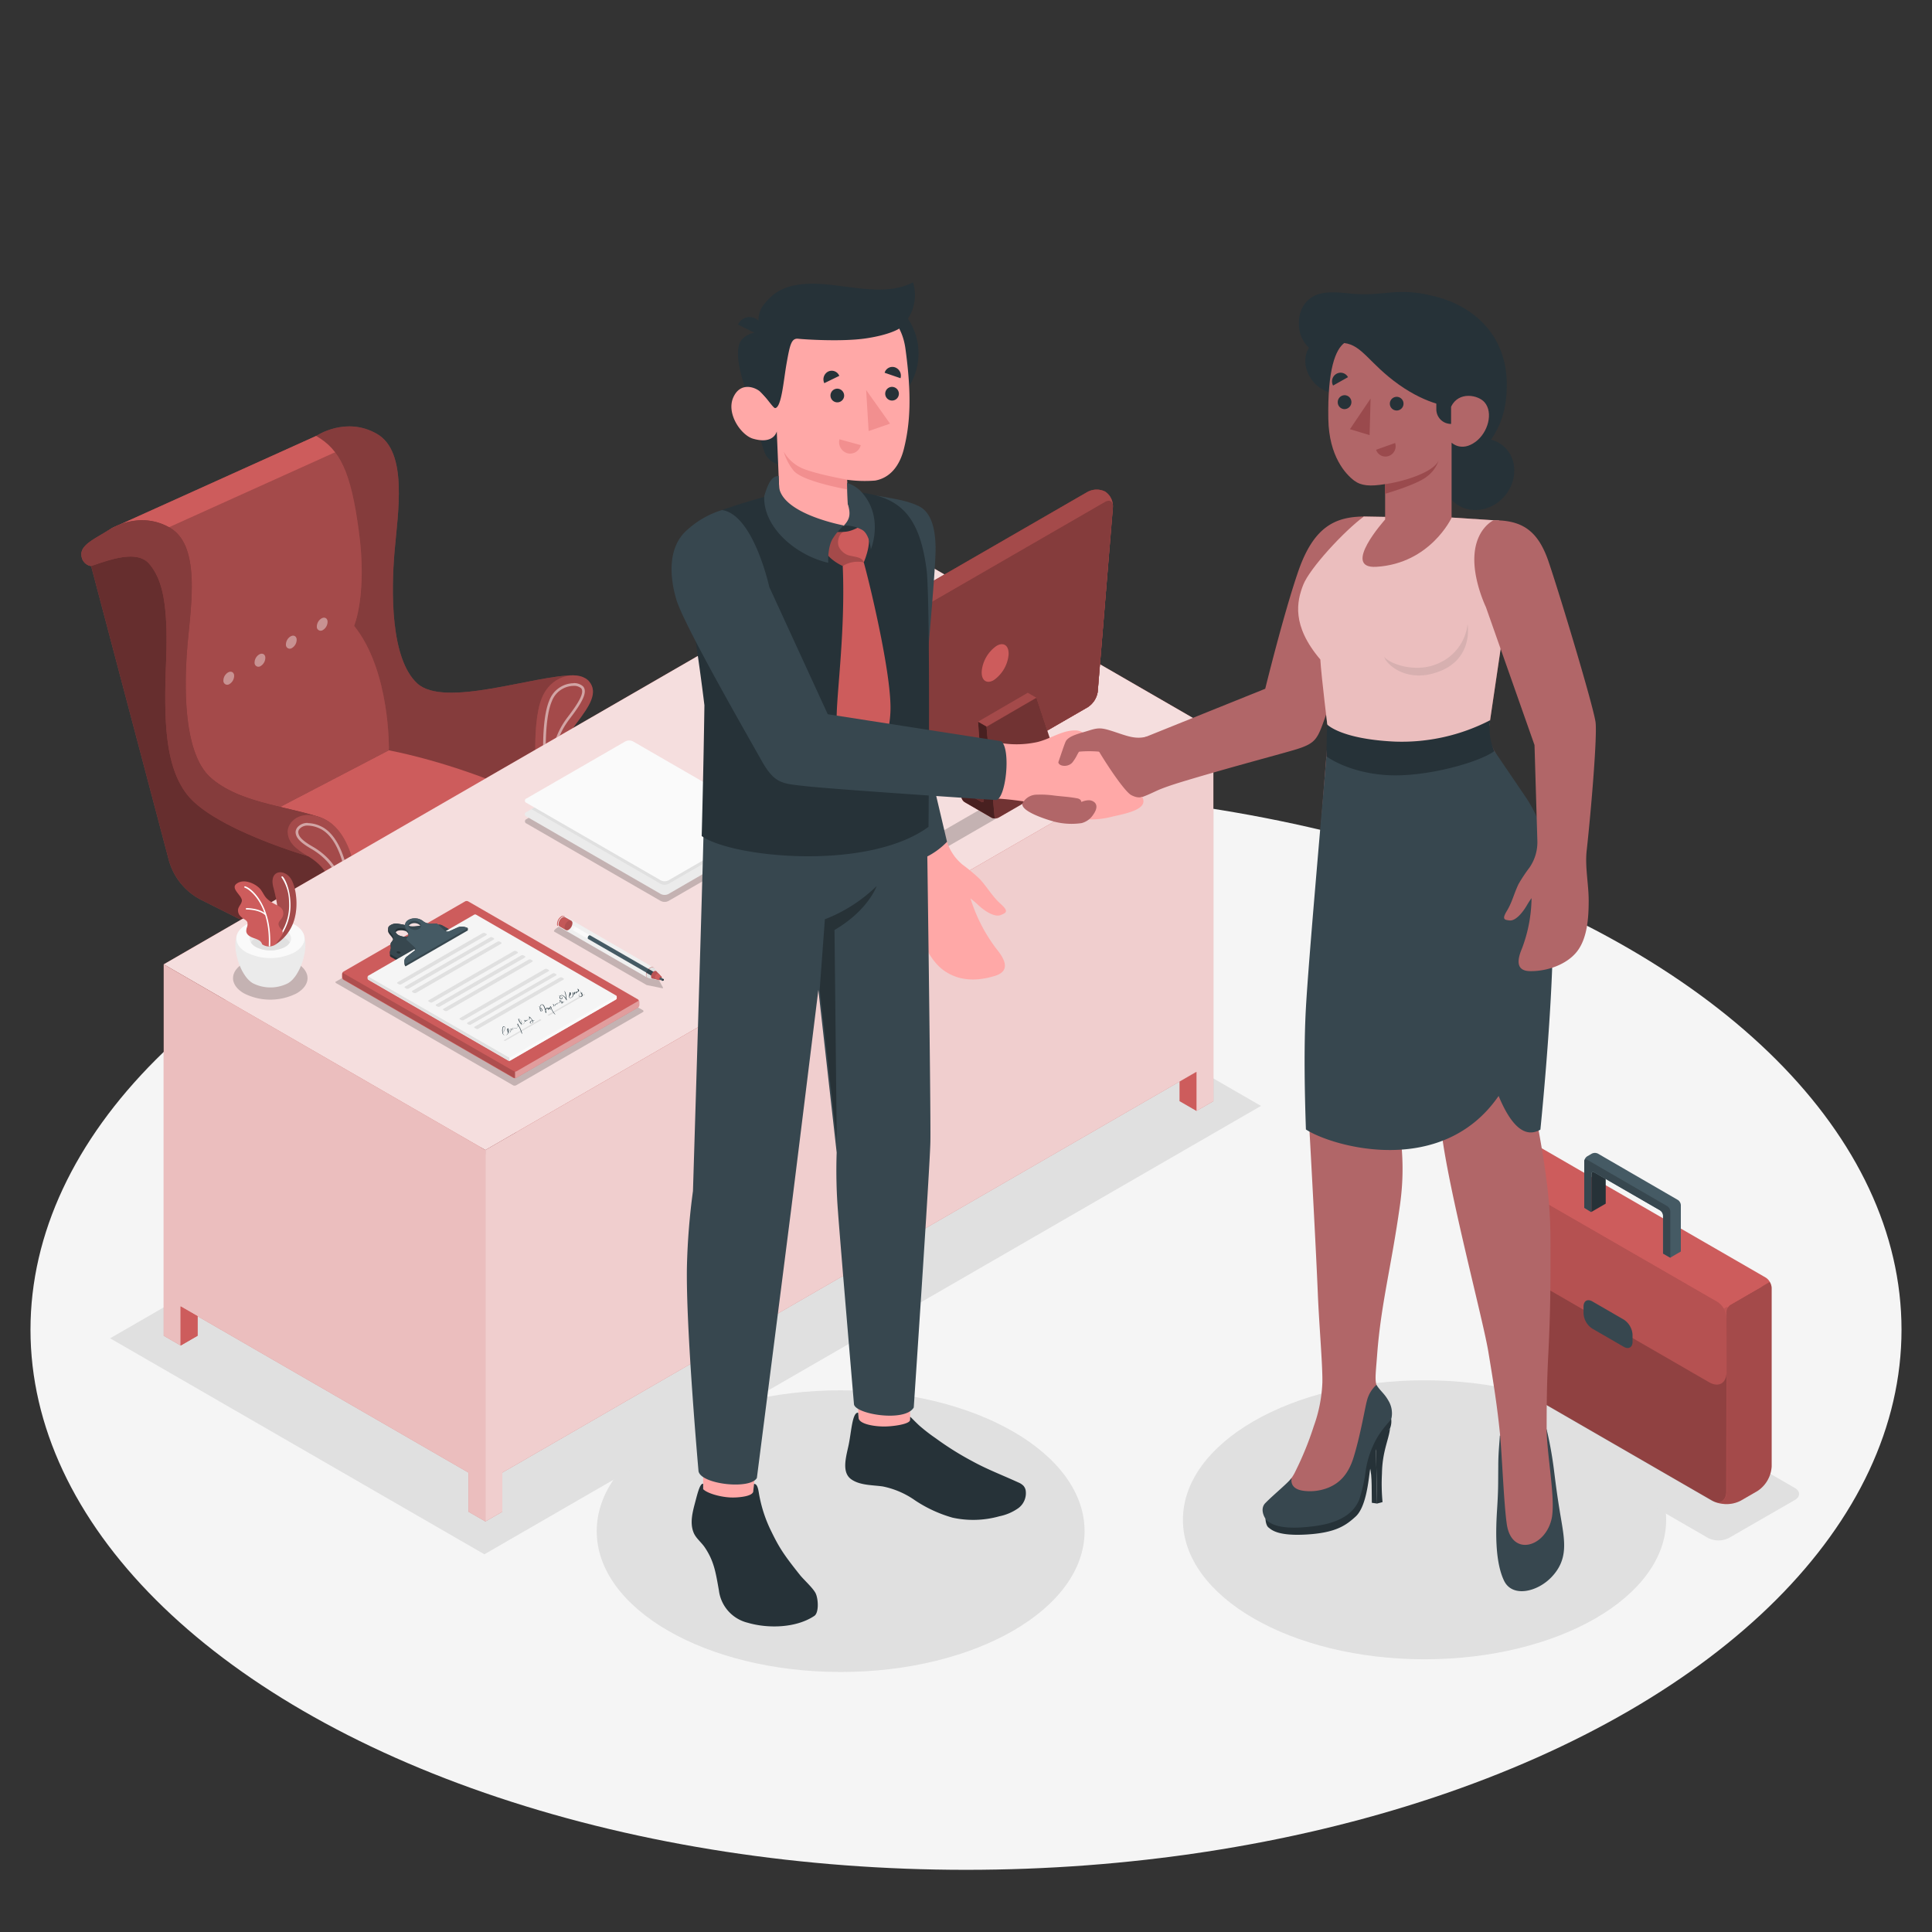 <svg xmlns="http://www.w3.org/2000/svg" xmlns:xlink="http://www.w3.org/1999/xlink" viewBox="0 0 500 500"><rect x="0" y="0" width="500" height="500" fill="#333333" stroke="none"/><defs><path id="a" fill="#cd5c5c" d="m97.46 238.56 52-27.27c2.5-1.31 2.48-3.4 0-4.67l-32.45-16.24a11.27 11.27 0 0 0-9.12.08l-49.26 25.69c-2.51 1.31-2.56 3.52-.11 4.93l30 17.3a10.3 10.3 0 0 0 8.94.18Z"/></defs><ellipse cx="250" cy="344.13" fill="#f5f5f5" rx="242.11" ry="139.78"/><g fill="#e0e0e0"><ellipse cx="368.67" cy="393.32" rx="62.53" ry="36.1"/><ellipse cx="217.56" cy="396.26" rx="63.13" ry="36.45"/><path d="m447.48 398 17-9.79c1.5-.87 1.5-2.27 0-3.14l-55.86-32.25a6 6 0 0 0-5.45 0l-16.95 9.79c-1.51.87-1.51 2.27 0 3.14L442 398a6 6 0 0 0 5.48 0Zm-322.12 4.25-96.86-55.9 200.98-116.04 96.86 55.9-200.98 116.04z"/></g><path fill="#cd5c5c" d="M458.5 333.31v46.21a8.17 8.17 0 0 1-3.64 6.33l-4.36 2.52a8 8 0 0 1-5.14.75 6.53 6.53 0 0 1-2.12-.69.33.33 0 0 1-.1-.06l-.27-.15-51.29-29.62a12.1 12.1 0 0 1-6.06-10.49v-43.44a3.46 3.46 0 0 1 1.56-2.7l8.57-4.94a3.39 3.39 0 0 1 3.1 0l58.19 33.59a3.16 3.16 0 0 1 1.1 1.16 3.22 3.22 0 0 1 .46 1.53Z"/><path d="M458.5 333.31v46.21a8.17 8.17 0 0 1-3.64 6.33l-4.36 2.52a8 8 0 0 1-5.14.75 6.53 6.53 0 0 1-2.12-.69c2 .93 3.58-.11 3.58-2.47V341a4.81 4.81 0 0 0-.69-2.33l11.87-6.89a3.22 3.22 0 0 1 .5 1.53Z" opacity=".2"/><path d="M446.82 341a5.23 5.23 0 0 0-2.35-4.08l-55-31.75c-2.18-1.26-4-.23-4 2.28v40.68a12.1 12.1 0 0 0 6.06 10.49l51.29 29.62c2.17 1.25 3.95.23 3.95-2.28Z" opacity=".3"/><path fill="#cd5c5c" d="M385.52 319.73a10 10 0 0 0 4.51 7.81l52.28 30.18c2.48 1.44 4.51.26 4.51-2.6v-15.45a2.47 2.47 0 0 1 1.24-2.15l8-4.61L395.65 297l-8.89 5.1a2.49 2.49 0 0 0-1.24 2.15Z" opacity=".6"/><path fill="#cd5c5c" d="m395.65 297-8.89 5.1a2.6 2.6 0 0 0-.94 1l61.35 35.29a2.42 2.42 0 0 1 .89-.88l8-4.61Z"/><path fill="#37474f" d="m412.09 336.8 8.13 4.7a5 5 0 0 1 2.28 3.91v1.85c0 1.44-1 2-2.24 1.31l-8.18-4.73a5 5 0 0 1-2.26-3.91v-1.82c.01-1.44 1.02-2.03 2.27-1.31Z"/><path fill="#263238" d="M415.56 305.07v6.43l-3.72 2.15v-9.81c0-.51.36-.71.79-.46Z"/><path fill="#455a64" d="M435 311.89v12l-2.76 1.6-1.86-1.07v-9.82a1.74 1.74 0 0 0-.79-1.37l-14.07-8.12-2.93-1.69c-.43-.25-.79-.05-.79.46v9.81l-1.8-1.12v-12.11a1.77 1.77 0 0 1 .79-1.22l1.17-.68a1.78 1.78 0 0 1 1.59 0l20.71 12a1.76 1.76 0 0 1 .74 1.33Z"/><path fill="#37474f" d="M432.28 313.49v12l-1.86-1.07v-9.82a1.74 1.74 0 0 0-.79-1.37l-14.07-8.12-2.93-1.69c-.43-.25-.79-.05-.79.46v9.81l-1.84-1.12v-12.11c.07-.39.4-.53.79-.3l20.71 12a1.77 1.77 0 0 1 .78 1.33Z"/><path fill="#455a64" d="M66.59 302.66a5 5 0 0 0 .12 1.07 2.43 2.43 0 0 0 1 1.49 2.79 2.79 0 0 0 3-.23 9 9 0 0 0 4.04-6.99 2.9 2.9 0 0 0-1.15-2.59l-.2-.11a2.5 2.5 0 0 0-1.74-.07 4.94 4.94 0 0 0-1 .43 9 9 0 0 0-4.07 7Z"/><path fill="#263238" d="M67.71 293.89a3.68 3.68 0 0 1 1.81-.55 2.11 2.11 0 0 1 1.15.32l.11.06 2.63 1.52a2.5 2.5 0 0 0-1.74-.07 4.94 4.94 0 0 0-1 .43 9 9 0 0 0-4.08 7.06 5 5 0 0 0 .12 1.07 2.43 2.43 0 0 0 1 1.49L65 303.66l-.23-.14a.15.15 0 0 1-.07-.05 3 3 0 0 1-1-2.5 9 9 0 0 1 4.01-7.08Z"/><path fill="#455a64" d="M110.73 278.93a5 5 0 0 0 .11 1.07 2.44 2.44 0 0 0 1 1.49 2.79 2.79 0 0 0 3-.23 9 9 0 0 0 4.08-7.06 2.89 2.89 0 0 0-1.14-2.59l-.2-.12a2.56 2.56 0 0 0-1.74-.06 4.94 4.94 0 0 0-1 .43 9 9 0 0 0-4.11 7.07Z"/><path fill="#263238" d="M111.84 270.16a3.68 3.68 0 0 1 1.82-.55 2.1 2.1 0 0 1 1.14.32l.11.06 2.63 1.51a2.56 2.56 0 0 0-1.74-.06 4.94 4.94 0 0 0-1 .43 9 9 0 0 0-4.07 7.06 5 5 0 0 0 .11 1.07 2.44 2.44 0 0 0 1 1.49l-2.71-1.56-.23-.14h-.07a3 3 0 0 1-1-2.5 9 9 0 0 1 4.01-7.13Z"/><path fill="#455a64" d="M102.85 311.93a4.93 4.93 0 0 1-.11 1.06 2.47 2.47 0 0 1-1 1.5 2.83 2.83 0 0 1-3-.23 9 9 0 0 1-4.08-7.07 2.89 2.89 0 0 1 1.15-2.58l.2-.12a2.53 2.53 0 0 1 1.73-.07 4.13 4.13 0 0 1 1 .44 9 9 0 0 1 4.11 7.07Z"/><path fill="#263238" d="M101.74 303.16a3.71 3.71 0 0 0-1.82-.55 2.16 2.16 0 0 0-1.15.32l-.1.05L96 304.5a2.53 2.53 0 0 1 1.73-.07 4.13 4.13 0 0 1 1 .44 9 9 0 0 1 4.08 7.06 4.93 4.93 0 0 1-.11 1.06 2.47 2.47 0 0 1-1 1.5l2.7-1.57.23-.14h.07a3 3 0 0 0 1-2.51 9 9 0 0 0-3.96-7.11Z"/><path fill="#455a64" d="M131.5 297.89a5.77 5.77 0 0 1-.11 1.07 2.51 2.51 0 0 1-1 1.5 2.85 2.85 0 0 1-3-.23 9 9 0 0 1-4.08-7.07 2.88 2.88 0 0 1 1.15-2.58l.19-.11a2.53 2.53 0 0 1 1.73-.07 4.3 4.3 0 0 1 1 .44 9 9 0 0 1 4.12 7.05Z"/><path fill="#263238" d="M130.39 289.12a3.85 3.85 0 0 0-1.82-.55 2.2 2.2 0 0 0-1.15.32l-.1.06-2.63 1.52a2.53 2.53 0 0 1 1.73-.07 4.3 4.3 0 0 1 1 .44 9 9 0 0 1 4.08 7.05 5.77 5.77 0 0 1-.11 1.07 2.51 2.51 0 0 1-1 1.5l2.7-1.57.23-.14h.07a3 3 0 0 0 1-2.51 9 9 0 0 0-4-7.12Z"/><path fill="#455a64" d="M76.13 280.68a5 5 0 0 1-.12 1.07 2.49 2.49 0 0 1-1 1.5 2.83 2.83 0 0 1-3-.23A9 9 0 0 1 68 276a2.88 2.88 0 0 1 1.15-2.58l.2-.11a2.56 2.56 0 0 1 1.74-.07 4.5 4.5 0 0 1 1 .44 9 9 0 0 1 4.04 7Z"/><path fill="#263238" d="M75 271.91a3.79 3.79 0 0 0-1.81-.55 2.2 2.2 0 0 0-1.15.32l-.11.06-2.63 1.52a2.56 2.56 0 0 1 1.74-.07 4.5 4.5 0 0 1 1 .44 9 9 0 0 1 4.08 7.05 5 5 0 0 1-.12 1.07 2.49 2.49 0 0 1-1 1.5l2.7-1.57.23-.14H78a3 3 0 0 0 1-2.51 9 9 0 0 0-4-7.12Z"/><path fill="#ebebeb" d="m100.48 272.06 14.56-4.18v3.11l-14.56 8.41v-7.34z"/><path fill="#f5f5f5" d="m100.48 272.06-1.44-.88 14.61-3.99 1.39.69-14.56 4.18z"/><path fill="#ebebeb" d="m94.18 281.34-20.65-7.73v-3.15l20.65 1.84v9.04z"/><path fill="#f5f5f5" d="m73.53 270.46 1.52-.4 20.36 1.31-1.23.93-20.65-1.84z"/><path fill="#fafafa" d="M93.62 280.35c0 2.34 7.19 2.34 7.19 0v-20.42h-7.19Z"/><path fill="#f5f5f5" d="m99 275 4 25.68h-2.7L96.56 275a4.33 4.33 0 0 0 2.44 0Z"/><path fill="#ebebeb" d="M96.56 275.04v7.04l3.7 22.94v-4.34l-3.7-25.64z"/><path fill="#e0e0e0" d="M100.26 300.68h2.7v4.34h-2.7z"/><path fill="#ebebeb" d="m95.33 281.87-26.62 13.96v-4.3l26.62-16.47v6.81z"/><path fill="#f5f5f5" d="M95.33 275.06a3.06 3.06 0 0 1-1.71-.78L67 290.4l1.67 1.13Z"/><path fill="#e0e0e0" d="M68.71 295.83v-4.3l-1.67-1.13v4.17l1.67 1.26z"/><path fill="#ebebeb" d="m128.9 290.89-28.44-9.73v-6.39l28.44 11.83v4.29z"/><path fill="#f5f5f5" d="M100.46 274.77c.23-.07.33-.48.35-1.11l28.93 12.59-.84.35Z"/><path fill="#e0e0e0" d="M129.74 286.25v4.16l-.84.48v-4.29l.84-.35z"/><path d="M100.26 300.68h2.7v4.34h-2.7zm-31.55-4.85v-4.3l-1.67-1.13v4.17l1.67 1.26zm61.03-9.58v4.16l-.84.48v-4.29l.84-.35z" opacity=".1"/><path fill="#f0f0f0" d="M103.3 224.35H91.13v42.12c0 3.49 12.17 3.49 12.17 0Z"/><path fill="#cd5c5c" d="m54.09 218.52 46.6-24.34s3.27-15.94-7.77-33.32c0 0 3.29-31-2.23-41.26-4-7.86-8.86-6.78-8.86-6.78L28.9 136.71Z"/><path d="m54.09 218.52 46.6-24.34s3.27-15.94-7.77-33.32c0 0 3.29-31-2.23-41.26-4-7.86-8.86-6.78-8.86-6.78L28.9 136.71Z" opacity=".2"/><path fill="#cd5c5c" d="M81.83 112.82 28.9 136.71l1.74 5.65 57.88-26.13c-3.41-4.14-6.69-3.41-6.69-3.41Z"/><path fill="#fff" d="M82 162.35a1 1 0 0 0 1.58.69 2.51 2.51 0 0 0 1.19-2.29c-.11-.82-.82-1.13-1.59-.69a2.52 2.52 0 0 0-1.18 2.29ZM74 167a1 1 0 0 0 1.58.69 2.51 2.51 0 0 0 1.19-2.29c-.11-.82-.82-1.13-1.59-.69A2.52 2.52 0 0 0 74 167Zm-8.11 4.67a1 1 0 0 0 1.58.69 2.51 2.51 0 0 0 1.19-2.29c-.11-.82-.82-1.13-1.59-.69a2.5 2.5 0 0 0-1.18 2.29Zm-8.07 4.66a1 1 0 0 0 1.58.69 2.51 2.51 0 0 0 1.19-2.29c-.11-.82-.82-1.13-1.59-.69a2.5 2.5 0 0 0-1.18 2.29Z" opacity=".4"/><path fill="#cd5c5c" d="M154 214v2.57a9.33 9.33 0 0 1-4.53 7.51l-52 27.27a10.37 10.37 0 0 1-9-.18l-30-17.3a9.82 9.82 0 0 1-4.43-7.69v-2.57a9.28 9.28 0 0 1 4.54-7.49l49.17-25.69a11.27 11.27 0 0 1 9.12-.08l32.45 16.24A9.08 9.08 0 0 1 154 214Z"/><path d="M154 214v2.57a9.33 9.33 0 0 1-4.53 7.51l-52 27.27a10.37 10.37 0 0 1-9-.18l-30-17.3a9.82 9.82 0 0 1-4.43-7.69v-2.57a9.28 9.28 0 0 1 4.54-7.49l49.17-25.69a11.27 11.27 0 0 1 9.12-.08l32.45 16.24A9.08 9.08 0 0 1 154 214Z" opacity=".2"/><path d="M94.12 252.27a10.15 10.15 0 0 1-5.63-1.07l-30-17.3a9.81 9.81 0 0 1-4.43-7.68v-2.58a9.33 9.33 0 0 1 3.94-7.09c-1.85 1.32-1.67 3.25.54 4.53l30 17.31a9.54 9.54 0 0 0 4.58 1.1Z" opacity=".2"/><use xlink:href="#a"/><use xlink:href="#a"/><path fill="#cd5c5c" d="M81.83 112.82s7.66-5.19 15.73-.53 5.41 20.35 4.55 30.46-1.11 27.72 5.89 34.13 30.25-2.11 40.36-2.11l-8.91 32.88c-9.84-5.35-25.57-10.85-38.8-13.47 0 0 .43-20.5-9-32.21 0 0 3.47-8.2 1.2-24.63-2.03-15.21-4.85-20.97-11.02-24.52Z"/><path d="M81.83 112.82s7.66-5.19 15.73-.53 5.41 20.35 4.55 30.46-1.11 27.72 5.89 34.13 30.25-2.11 40.36-2.11l-8.91 32.88c-9.84-5.35-25.57-10.85-38.8-13.47 0 0 .43-20.5-9-32.21 0 0 3.47-8.2 1.2-24.63-2.03-15.21-4.85-20.97-11.02-24.52Z" opacity=".35"/><path fill="#cd5c5c" d="M139.49 207.65c-.46-2.93-2.33-19.86.83-27.22 2.75-6.41 10-6.79 12.21-4s.25 6.07-3.36 10.77c-3 4-4.13 7.68-4.13 17.29Z"/><path d="M139.49 207.65c-.46-2.93-2.33-19.86.83-27.22 2.75-6.41 10-6.79 12.21-4s.25 6.07-3.36 10.77c-3 4-4.13 7.68-4.13 17.29Z" opacity=".2"/><path fill="#fff" d="M148.41 177.5a2.83 2.83 0 0 1 2 .63c.8 1-.26 3.24-3.43 7.37-3.35 4.38-4.53 8.65-4.68 16.94a.7.7 0 0 1-.37.63l-.24.12c-.7-7.58-.77-17.26 1.12-21.69a6.14 6.14 0 0 1 5.58-4m0-.68a6.82 6.82 0 0 0-6.21 4.41c-2.11 4.94-1.77 15.49-1.17 22a.69.69 0 0 0 1.05.54l.22-.12a1.44 1.44 0 0 0 .7-1.21c.15-8.28 1.3-12.31 4.55-16.54 3.53-4.61 4.48-6.92 3.4-8.23a3.41 3.41 0 0 0-2.54-.87Z" opacity=".5"/><path fill="#cd5c5c" d="m52.16 232.93 36 18.07-.77-13.26 5.55-3.2c-.4-10.28-3.21-20.82-10.49-23.16-9.09-2.88-20.9-3.81-28-10.21s-6.79-24-5.93-34.14 3.53-25.79-4.54-30.45-15.74.52-15.74.52c-3.45 2.24-7.47 3.86-7.13 6.58a2.93 2.93 0 0 0 2.46 2.77l20.08 76a16.43 16.43 0 0 0 8.51 10.48Z"/><path d="m52.16 232.93 36 18.07-.77-13.26 5.55-3.2c-.4-10.28-3.21-20.82-10.49-23.16-9.09-2.88-20.9-3.81-28-10.21s-6.79-24-5.93-34.14 3.53-25.79-4.54-30.45-15.74.52-15.74.52c-3.45 2.24-7.47 3.86-7.13 6.58a2.93 2.93 0 0 0 2.46 2.77l20.08 76a16.43 16.43 0 0 0 8.51 10.48Z" opacity=".5"/><path fill="#cd5c5c" d="M38.69 146c3.23 3.87 4.89 10 4.3 25.1s-.36 27.26 5.55 34.66c7 8.77 31 15.76 31 15.76l9.38-4.29a11.74 11.74 0 0 0-6.5-5.8c-9.09-2.88-20.9-3.81-28-10.21s-6.79-24-5.93-34.14 3.53-25.79-4.54-30.45-15.74.52-15.74.52c-3.45 2.24-7.47 3.86-7.13 6.58a2.93 2.93 0 0 0 2.46 2.77c4.53-1.5 11.92-4.41 15.15-.5Z"/><path d="M38.69 146c3.23 3.87 4.89 10 4.3 25.1s-.36 27.26 5.55 34.66c7 8.77 31 15.76 31 15.76l9.38-4.29a11.74 11.74 0 0 0-6.5-5.8c-9.09-2.88-20.9-3.81-28-10.21s-6.79-24-5.93-34.14 3.53-25.79-4.54-30.45-15.74.52-15.74.52c-3.45 2.24-7.47 3.86-7.13 6.58a2.93 2.93 0 0 0 2.46 2.77c4.53-1.5 11.92-4.41 15.15-.5Z" opacity=".35"/><path fill="#cd5c5c" d="m87.37 237.74 5.55-3.2c0-6.15-1.58-19.52-9.37-22.75-6.18-2.57-9.16 1.2-9.09 3.53.07 2.62 2 4.34 5.09 6.15 4.14 2.38 7.82 6.66 7.82 16.27Z"/><path d="m87.37 237.74 5.55-3.2c0-6.15-1.58-19.52-9.37-22.75-6.18-2.57-9.16 1.2-9.09 3.53.07 2.62 2 4.34 5.09 6.15 4.14 2.38 7.82 6.66 7.82 16.27Z" opacity=".2"/><path fill="#fff" d="M79.7 213.66a7.57 7.57 0 0 1 2.81.65c5.14 2.14 7.32 11 7.64 18.54a.2.2 0 0 1-.09.19l-.25.14c-.9-6.54-3.81-11.15-8.9-14.08-3.39-1.95-3.7-3-3.72-3.86a1.43 1.43 0 0 1 .45-.84 2.73 2.73 0 0 1 2.06-.74m0-.68a3.41 3.41 0 0 0-2.55.94 2.19 2.19 0 0 0-.65 1.34c0 1.27.75 2.52 4.07 4.43 5 2.9 7.86 7.53 8.64 14.14a.31.31 0 0 0 .3.27.28.28 0 0 0 .15 0l.74-.43a.89.89 0 0 0 .44-.81c-.33-7.77-2.63-16.88-8.07-19.14a8.11 8.11 0 0 0-3.07-.7Z" opacity=".5"/><path fill="#cd5c5c" d="m125.62 297.63-83.25-48.06 188.4-108.78 83.25 48.07-188.4 108.77z"/><path fill="#fff" d="m125.62 297.63-83.25-48.06 188.4-108.78 83.25 48.07-188.4 108.77z" opacity=".8"/><path fill="#cd5c5c" d="M42.37 249.57v96.12l4.38 2.53v-10.11l74.49 43v10.12l4.38 2.53v-96.13l-83.25-48.06z"/><path fill="#fff" d="M42.37 249.57v96.12l4.38 2.53v-10.11l74.49 43v10.12l4.38 2.53v-96.13l-83.25-48.06z" opacity=".6"/><path fill="#cd5c5c" d="m46.75 348.22 4.38-2.53v-5.06l-4.38-2.52v10.11z"/><path fill="#cd5c5c" d="m46.75 348.22 4.38-2.53v-5.06l-4.38-2.52v10.11zm78.87 45.54 4.38-2.53v-10.12l179.64-103.72v10.12l4.38-2.53v-96.12l-188.4 108.77v96.13z"/><path fill="#fff" d="m125.62 393.76 4.38-2.53v-10.12l179.64-103.72v10.12l4.38-2.53v-96.12l-188.4 108.77v96.13z" opacity=".7"/><path fill="#cd5c5c" d="m309.64 287.51-4.38-2.53v-5.06l4.38-2.53v10.12z"/><path d="m190.29 195.87 13.91 8a2.06 2.06 0 0 0 1.87 0l55.09-31.81c.52-.29.52-.78 0-1.08l-13.91-8a2.06 2.06 0 0 0-1.87 0l-55.09 31.8c-.52.31-.52.8 0 1.09Zm-54.06 17.24L171 233.17a2.18 2.18 0 0 0 2 0l25.57-14.76a.6.6 0 0 0 0-1.13l-34.74-20.06a2.18 2.18 0 0 0-2 0L136.23 212a.6.6 0 0 0 0 1.11Z" opacity=".2"/><path fill="#ebebeb" d="M136.23 211.3 171 231.36a2.18 2.18 0 0 0 2 0l25.5-14.76a.6.6 0 0 0 0-1.13l-34.74-20.06a2.18 2.18 0 0 0-2 0l-25.57 14.76a.6.6 0 0 0 .04 1.13Z"/><path fill="#e0e0e0" d="m161.8 195.41-24.28 14L171 228.74a2.12 2.12 0 0 0 2 0l24.28-14-33.45-19.32a2.18 2.18 0 0 0-2.03-.01Z"/><path fill="#fafafa" d="M136.23 207.77 171 227.83a2.18 2.18 0 0 0 2 0l25.57-14.76a.6.6 0 0 0 0-1.13l-34.74-20.06a2.18 2.18 0 0 0-2 0l-25.57 14.76a.6.6 0 0 0-.03 1.13Z"/><path d="M76.76 249.21c3.77 2.17 3.77 5.7 0 7.87a15.06 15.06 0 0 1-13.62 0c-3.77-2.17-3.77-5.7 0-7.87a15.06 15.06 0 0 1 13.62 0Z" opacity=".2"/><path fill="#ebebeb" d="M75.67 253.56c3-3.1 4.82-10.84 1.86-13.3H62.45c-3 2.46-1.18 10.2 1.85 13.3l.09.09.1.1.28.24.07.06.23.17a2.84 2.84 0 0 0 .39.25 10 10 0 0 0 9.05 0 4.25 4.25 0 0 0 .39-.25c.08-.05.14-.11.21-.16l.09-.07.27-.24.12-.11Z"/><path fill="#fafafa" d="M63.76 239.27c-3.44 2-3.44 5.21 0 7.2a13.81 13.81 0 0 0 12.46 0c3.44-2 3.44-5.21 0-7.2a13.75 13.75 0 0 0-12.46 0Z"/><path fill="#ebebeb" d="M66.2 240.68c-2.1 1.21-2.1 3.17 0 4.38a8.37 8.37 0 0 0 7.58 0c2.09-1.21 2.09-3.17 0-4.38a8.37 8.37 0 0 0-7.58 0Z"/><path fill="#e0e0e0" d="M73.78 242.76a8.37 8.37 0 0 0-7.58 0 3.47 3.47 0 0 0-1.26 1.15 3.56 3.56 0 0 0 1.26 1.15 8.37 8.37 0 0 0 7.58 0 3.52 3.52 0 0 0 1.22-1.15 3.43 3.43 0 0 0-1.22-1.15Z"/><path fill="#cd5c5c" d="M71.36 244.38a11.17 11.17 0 0 0 4.64-5.87c1.39-4.07.57-9-.67-11-1.69-2.75-5.79-2.44-4.57 2.15s2 9.59 0 12.92Z"/><path d="M71.36 244.38a11.17 11.17 0 0 0 4.64-5.87c1.39-4.07.57-9-.67-11-1.69-2.75-5.79-2.44-4.57 2.15s2 9.59 0 12.92Z" opacity=".2"/><path fill="#fff" d="M71.5 243.55a.21.21 0 0 1-.13-.05.19.19 0 0 1 0-.26 13.39 13.39 0 0 0 3.43-10 11.38 11.38 0 0 0-1.91-6.13.19.19 0 0 1 0-.26.18.18 0 0 1 .26 0c.62.53 1.83 3.13 2 6.39a13.79 13.79 0 0 1-3.52 10.27.2.2 0 0 1-.13.04Z"/><path fill="#cd5c5c" d="M67.84 244.38a1.78 1.78 0 0 0-.75-1 6.7 6.7 0 0 0-1.35-.58c-.81-.3-1.85-.73-2-1.71a2.81 2.81 0 0 1 .13-1 2.27 2.27 0 0 0 .14-1.42c-.18-.44-.64-.67-1-.93a3.47 3.47 0 0 1-1.09-1 2.18 2.18 0 0 1-.32-1.26c.08-.91.95-1.51 1-2.42 0-1.31-3-3.1-1.4-4.34 2.1-1.59 5.39.25 6.34 1.6s.94 2 2.66 3.11c1.43 1 3.12 1.15 3.12 3s-2.41 2-.52 4.08c1.14 1.28-.74 2.38-1.42 3.89a3.11 3.11 0 0 1-3.54-.02Z"/><path fill="#fff" d="M69.74 244.93a.18.18 0 0 1-.18-.2c.41-10.88-5.13-14.71-6.24-15a.19.19 0 0 1 .1-.36c1.87.51 6.9 5.11 6.51 15.39a.19.19 0 0 1-.19.17Z"/><path fill="#fff" d="M68.66 236.81a.21.21 0 0 1-.12-.05c-1.61-1.42-4.75-1.38-4.78-1.38a.19.19 0 0 1 0-.37c.14 0 3.32 0 5 1.47a.2.2 0 0 1 0 .27.18.18 0 0 1-.1.06Z"/><path d="M166.51 261.59c.07.12 0 .25-.14.34l-32.79 18.94a.78.78 0 0 1-.41.09.66.66 0 0 1-.4-.09L87 254.44a.38.38 0 0 1-.15-.16.2.2 0 0 1 0-.23h.06L119.77 235a.85.85 0 0 1 .82 0l45.78 26.43s.08.05.1.09Z" opacity=".2"/><path fill="#cd5c5c" d="M88.52 252.12v.79a.87.87 0 0 0 .39.67l43.93 25.36a.83.83 0 0 0 .78 0l31.46-18.16a.86.86 0 0 0 .39-.68v-.79a.86.86 0 0 0-.39-.68l-43.92-25.36a.89.89 0 0 0-.78 0l-31.47 18.17a.88.88 0 0 0-.39.68Z"/><path fill="#fff" d="M165.13 258.67c.16.12.15.3 0 .41l-31.46 18.17a.83.83 0 0 1-.39.09V279a1 1 0 0 0 .39-.1l31.46-18.16a.86.86 0 0 0 .39-.68v-.79a.87.87 0 0 0-.39-.6Z" opacity=".4"/><path d="m88.85 251.48-.05.05a.86.86 0 0 0-.2.42s0 .06 0 .1v.79a.86.86 0 0 0 .39.67l43.93 25.36a.81.81 0 0 0 .39.1v-1.7a.78.78 0 0 1-.39-.09l-44.01-25.29a.43.43 0 0 1-.15-.15.23.23 0 0 1 0-.22Z" opacity=".15"/><path fill="#263238" d="M100.42 240.88c0 .71 1 1.45 1.25 2.08a.52.52 0 0 1 .06.16c-.13.45-.55.76-.63 1.06a.71.71 0 0 0 0 .2v.6a3.7 3.7 0 0 0 .06.41 3.31 3.31 0 0 1-.1.44 2.44 2.44 0 0 0-.15.74v.58a.54.54 0 0 0 .3.54l1.76 1 13.19-7.61v-.58l-1.76-1a1.52 1.52 0 0 0-.89-.17h-.12c-.29 0-.68 0-1.2.08a10.9 10.9 0 0 1-2 0h-.51a2.3 2.3 0 0 0-.36 0 8.62 8.62 0 0 1-3.08.34 25.6 25.6 0 0 0-3.59-.73h-.12a2.9 2.9 0 0 0-1.39.38c-.48.27-.65.56-.65.86-.08.13-.07.53-.07.62Zm2 .41a.71.71 0 0 1 .31-.31 1.64 1.64 0 0 1 .33-.14 3.41 3.41 0 0 1 2.42.36 1.76 1.76 0 0 1 .71.7.85.85 0 0 1-.32.3 2.64 2.64 0 0 1-1.79.14 3.46 3.46 0 0 1-1-.36 1.71 1.71 0 0 1-.66-.69Z"/><path fill="#37474f" d="M113.47 239.32h-.12c-.29 0-.68 0-1.2.08a10.9 10.9 0 0 1-2 0h-.51a2.3 2.3 0 0 0-.36 0 8.62 8.62 0 0 1-3.08.34 25.6 25.6 0 0 0-3.59-.73h-.12a2.9 2.9 0 0 0-1.39.38c-1.61.93.22 2 .6 2.94s-.44 1.36-.57 1.81.22.68-.08 1.65-.07 1.14.15 1.27l1.76 1 13.19-7.61-1.76-1a1.52 1.52 0 0 0-.92-.13Zm-9.88 7.41a.83.83 0 0 1-.73-.06c-.23-.13-.28-.32-.11-.42a.83.83 0 0 1 .73.06c.23.13.28.32.11.42Zm2.28-4.53a2.64 2.64 0 0 1-1.79.14 3.46 3.46 0 0 1-1-.36c-.86-.5-1-1.21-.39-1.59a2.52 2.52 0 0 1 .33-.14 3.42 3.42 0 0 1 2.42.37c.9.5 1.08 1.21.43 1.58Zm7.89-1.34a.83.83 0 0 1-.73-.06c-.23-.14-.27-.32-.1-.42a.83.83 0 0 1 .73.06c.22.13.27.32.1.42Z"/><path fill="#f5f5f5" d="m132 274.49 27.38-15.81a.49.49 0 0 0 .23-.4V258a.49.49 0 0 0-.23-.4l-36.18-20.89a.55.55 0 0 0-.47 0l-27.37 15.78a.49.49 0 0 0-.23.4v.31a.49.49 0 0 0 .23.4l36.18 20.89a.55.55 0 0 0 .46 0Z"/><path fill="#e0e0e0" d="m141.68 262.68 9.46-5.46.34.2-9.45 5.46-.35-.2zm-11.34 6.55 9.45-5.46.34.2-9.45 5.46-.34-.2z"/><path fill="#fafafa" d="M159.44 257.61c.07.07.05.16-.05.23L132 273.64a.48.48 0 0 1-.24.06v.84a.39.39 0 0 0 .24-.05l27.38-15.81a.49.49 0 0 0 .23-.4V258a.47.47 0 0 0-.17-.39Z"/><path fill="#e0e0e0" d="M95.32 252.52a.23.23 0 0 0-.07.07.75.75 0 0 0-.06.13v.45a.49.49 0 0 0 .23.4l36.18 20.89a.36.36 0 0 0 .23.05v-.84a.44.44 0 0 1-.23-.06l-36.24-20.85c-.11-.07-.12-.16-.04-.24Z"/><path fill="#37474f" d="M133.92 265c-.09.1 0 .23.1.33a1.52 1.52 0 0 1-.1.47.6.6 0 0 1-.22.32c-.13.07-.31 0-.41-.09s-.11 0-.12 0 0 .11 0 .17a.36.36 0 0 1-.15-.1.56.56 0 0 0-.19-.09s-.1 0-.11 0 0 .16 0 .24.07.19 0 .28-.21 0-.24-.09a1.88 1.88 0 0 1-.18-.24s-.14 0-.13 0a2.17 2.17 0 0 1 0 .36 2.13 2.13 0 0 1-.11.5c0 .06-.1.28-.25.27a.21.21 0 0 1-.17-.11v-.15a1.19 1.19 0 0 0 0-.77.43.43 0 0 0-.13-.14.17.17 0 0 0-.12 0 .29.29 0 0 0-.13.32c0 .1 0 .21.06.31a2 2 0 0 0 .08.33l.06.11a1 1 0 0 1-.21.45c-.11.14-.46.41-.74.23a.9.9 0 0 1-.34-.52s0-.11 0-.16a2.37 2.37 0 0 0 .36-.45 1.71 1.71 0 0 0 .13-.44 1.14 1.14 0 0 0 0-.55.21.21 0 0 0-.14-.14.33.33 0 0 0-.26 0 .49.49 0 0 0-.23.38 4.63 4.63 0 0 0-.07.52 2.33 2.33 0 0 0 .08.69 2.26 2.26 0 0 1-.51.38 2.9 2.9 0 0 0 .49-.35 1 1 0 0 0 .33.57.49.49 0 0 0 .32.12.88.88 0 0 0 .45-.11.89.89 0 0 0 .45-.58h.06a.38.38 0 0 0 .46-.14 1.2 1.2 0 0 0 .18-.53v-.28l.08.08a.36.36 0 0 0 .39.09c.12-.06.08-.19.06-.27s0-.12 0-.18v-.07c0-.07.18.18.39.17h.06a.28.28 0 0 0 0-.13.55.55 0 0 0 .38.07.48.48 0 0 0 .34-.3 1.29 1.29 0 0 0 .12-.38l.21.34a6.14 6.14 0 0 1 .49 1.12l.23.63h.13a9.43 9.43 0 0 0-.51-1.4 5.36 5.36 0 0 0-.4-.69l-.13-.21a.6.6 0 0 0-.1-.31s-.07.06-.09.12Zm-3.81 1.88a2.8 2.8 0 0 1 0-.5 1.76 1.76 0 0 1 .06-.39.34.34 0 0 1 .28-.26.11.11 0 0 1 .14.09.85.85 0 0 1 0 .5 2.14 2.14 0 0 1-.13.48 1.74 1.74 0 0 1-.32.42 1.86 1.86 0 0 1-.03-.38Zm1.43 0-.06-.29a.34.34 0 0 1 0-.31.48.48 0 0 1 .1.29 1.63 1.63 0 0 1 0 .38v.05Zm5.46-3.77h-.12s0 .07.07.1a.36.36 0 0 1 0 .17 1.54 1.54 0 0 1 0 .31v.2a.26.26 0 0 1-.12-.05l-.18-.06h-.12a.61.61 0 0 1 0 .3s0 .05-.05.05-.1-.05-.12-.06a.48.48 0 0 0-.17-.1s-.1 0-.1 0a.57.57 0 0 0 0 .18s.06.17 0 .2-.12-.06-.18-.14a.22.22 0 0 0-.12-.23s-.11 0-.11 0a.39.39 0 0 0 .09.21 1.37 1.37 0 0 1 0 .28.74.74 0 0 1-.26.42.33.33 0 0 1-.51.11.89.89 0 0 0 0-.56 1.3 1.3 0 0 0-.69-.81.09.09 0 0 0-.09 0c-.1.06-.08.15-.07.22a1.21 1.21 0 0 0 .11.3 3.59 3.59 0 0 0 .38.64 1.36 1.36 0 0 0 .27.27.86.86 0 0 1-.11.24s0 0 .05 0a1.2 1.2 0 0 0 .15-.3.51.51 0 0 0 .4 0 .56.56 0 0 0 .36-.43.86.86 0 0 0 .06-.23.32.32 0 0 0 .22.07c.21 0 .15-.22.11-.35a.6.6 0 0 0 .13.09.26.26 0 0 0 .24 0 .18.18 0 0 0 .07-.17.13.13 0 1 1 .24-.05c.18 0 .21-.13.22-.21a2.17 2.17 0 0 0 .07-.35v-.06a2.89 2.89 0 0 1 .29.32 2.79 2.79 0 0 1 .32.47.91.91 0 0 0-.43.21c-.15.14-.34.48.07.54a.49.49 0 0 0 .59-.38.77.77 0 0 0-.06-.33 1.37 1.37 0 0 1 .35 0c.08 0 .12-.06 0-.07a2 2 0 0 0-.42 0 1.4 1.4 0 0 0-.16-.26 4.39 4.39 0 0 0-.28-.36l-.22-.22-.11-.08a.35.35 0 0 0-.06-.04Zm-2.23 1.57a3.2 3.2 0 0 1-.33-.55 2.28 2.28 0 0 1-.13-.28c0-.06-.05-.15 0-.21a1.28 1.28 0 0 1 .62.74 1.11 1.11 0 0 1 0 .51 1.17 1.17 0 0 1-.17-.21Zm2.93.1a.36.36 0 0 1-.36 0c-.11-.08-.05-.22 0-.31a.68.68 0 0 1 .42-.27.43.43 0 0 1-.07.58Zm4.73-4.35c-.06 0-.07.1-.08.14a2.29 2.29 0 0 0-.07.36.62.62 0 0 0-.2-.11.11.11 0 0 0-.1 0 .33.33 0 0 0-.11.13.35.35 0 0 0-.36-.13.39.39 0 0 0-.3.3 1.24 1.24 0 0 0 0 .16c-.06-.14-.11-.28-.16-.42a1.89 1.89 0 0 0-.34-.7.54.54 0 0 0-.62-.19.61.61 0 0 0-.23.22.86.86 0 0 0-.14.29.78.78 0 0 0 0 .16l-.33-.17h-.06l.38.21a1.71 1.71 0 0 0 0 .45 1.57 1.57 0 0 0 .13.47.3.3 0 0 0 .14.13.26.26 0 0 0 .21 0c.24-.17.16-.44.05-.64a1 1 0 0 0-.43-.36.85.85 0 0 1 .28-.64.22.22 0 0 1 .33 0 1.42 1.42 0 0 1 .21.22 2.33 2.33 0 0 1 .27.61 4.54 4.54 0 0 0 .24.61v.06a.73.73 0 0 0 .09.55s.12 0 .13 0a.76.76 0 0 0-.08-.55 1.63 1.63 0 0 1 .08-.43.29.29 0 0 1 .16-.19.15.15 0 0 1 .17.05.7.7 0 0 1 .17.25v.09h.14c-.01 0 0 0 0-.06a.68.68 0 0 1 0-.14.25.25 0 0 1 .06-.18c.15.07.2.2.28.29s.16 0 .14 0a.72.72 0 0 1 0-.54v-.14a.34.34 0 0 1 .08.14c0 .1.05.2.08.3l.13.31a5 5 0 0 0 .34.59 2.2 2.2 0 0 0 .54.61s.12 0 .09 0a6.38 6.38 0 0 1-.53-.66 4.44 4.44 0 0 1-.38-.71 2.35 2.35 0 0 1-.11-.35.39.39 0 0 0-.13-.27.18.18 0 0 0-.16-.12ZM140 261a.56.56 0 0 1 .18.59.34.34 0 0 1-.09.12c-.06 0-.08-.09-.1-.12a1.91 1.91 0 0 1-.11-.41 2.33 2.33 0 0 1 0-.38 1.56 1.56 0 0 1 .12.2Zm6-1.69a.89.89 0 0 0-.43 0 1.37 1.37 0 0 0-.18-.16 2.66 2.66 0 0 0-.45-.29s-.16 0-.14 0a1.23 1.23 0 0 1 .13.41.39.39 0 0 1 0 .21c0 .06-.13 0-.19 0h-.12c-.01 0 0 .14 0 .15s-.17-.08-.21-.09-.09 0-.09 0 .05.14 0 .19l-.16-.09h-.11a.58.58 0 0 1 .05.14s.06.14 0 .17 0 0-.07 0l-.08-.06a.48.48 0 0 0-.16-.08s-.09 0-.09 0a.9.9 0 0 0 0 .23.57.57 0 0 1 0 .13.12.12 0 0 1-.06.11c-.16.06-.4-.37-.44-.43s-.12 0-.11 0a2.55 2.55 0 0 1 .14.35c0 .12 0 .29-.18.34.24 0 .27-.19.25-.32a.43.43 0 0 0 0-.05.4.4 0 0 0 .34.14.19.19 0 0 0 .16-.22 2 2 0 0 0 0-.24c.1.07.21.17.35.11s.08-.1.07-.16a.29.29 0 0 0 0-.09h.06a.1.1 0 0 0 .09 0c.1 0 .09-.11.07-.18a.23.23 0 0 0 .22 0 .1.1 0 0 0 .08-.13.39.39 0 0 0 .24 0 .2.2 0 0 0 .1-.2.82.82 0 0 0-.08-.2l.17.12a1.22 1.22 0 0 1 .27.23.35.35 0 0 0-.12.07c-.1.08-.12.24.11.26s.27-.13.24-.22a.27.27 0 0 0-.06-.1.72.72 0 0 1 .33 0c.06.02.16-.04.06-.05Zm-.47.29a.06.06 0 0 1-.12 0c0-.06 0-.11.09-.15a.15.15 0 0 1 .03.15Zm.55-3.09c.06.2.14.4.19.6s.09.41.12.62 0 .41.07.62c-.11-.13-.2-.27-.33-.4a2 2 0 0 0-.5-.36.65.65 0 0 0-.51 0 .44.44 0 0 0-.18.14h-.22a.57.57 0 0 1-.23 0s-.09 0-.06 0 .32.05.46.07a.76.76 0 0 0-.09.18.5.5 0 0 0 .06.41.51.51 0 0 0 .38.18.33.33 0 0 0 .34-.26c0-.16-.11-.34-.32-.45a1 1 0 0 0-.21-.08.27.27 0 0 1 .12-.09.4.4 0 0 1 .43 0 2.22 2.22 0 0 1 .43.34 4.82 4.82 0 0 1 .35.44l.11.15c0 .08 0 .16.1.21s.12 0 .12 0a.34.34 0 0 0-.08-.23c0-.11 0-.21-.06-.32s0-.4-.06-.6a2.6 2.6 0 0 0-.35-1.16s-.09-.04-.08-.01Zm-.67 1.54a.25.25 0 0 1-.06.37.27.27 0 0 1-.35-.11.46.46 0 0 1-.06-.34.59.59 0 0 1 .09-.2.72.72 0 0 1 .38.28Zm4.99-1.13a3.88 3.88 0 0 0-.82-1s-.15 0-.14 0 .17.34.15.51a.2.2 0 0 1-.06.14.69.69 0 0 1-.15.07.13.13 0 0 0-.07.1l-.17-.11h-.13a.71.71 0 0 0 0 .2v.17a1.41 1.41 0 0 1-.28-.26.11.11 0 0 0-.14 0v.27a1 1 0 0 1 0 .17v.11c0 .01 0 0 0 0l-.06-.05a.51.51 0 0 1-.09-.16.74.74 0 0 1-.08-.29s-.14 0-.14 0a6.91 6.91 0 0 1 0 .79.77.77 0 0 1-.16.39.66.66 0 0 1-.17.16.83.83 0 0 1-.3.13c-.1 0-.12-.09-.13-.13l-.06-.23v-.13a.72.72 0 0 0 .33-.76c0-.07-.07-.24-.26-.18a.16.16 0 0 0-.1.12.48.48 0 0 0 0 .2c0 .17-.06.33-.07.5v.12l-.11.08h.09v.11a1.21 1.21 0 0 0 .08.25c.09.16.35.1.52 0a.94.94 0 0 0 .41-.37 1.18 1.18 0 0 0 .1-.61l.07.06a.27.27 0 0 0 .3 0c.09-.07.06-.18.06-.26v-.14a1 1 0 0 0 .22.16h.1a.17.17 0 0 0 .12-.19 1 1 0 0 0 0-.16.45.45 0 0 0 .18.1s.12 0 .12 0v-.14c0-.04.11 0 .15-.07a.23.23 0 0 0 .12-.22.68.68 0 0 0-.07-.27 3.82 3.82 0 0 1 .47.63l.12.18a.89.89 0 0 0-.44.32.58.58 0 0 0-.13.3.4.4 0 0 0 .11.35.61.61 0 0 0 .54.08.48.48 0 0 0 .33-.3.87.87 0 0 0-.23-.71h.16c.06 0 .09 0 0-.05a.91.91 0 0 0-.29.02Zm-3 .44v-.45a.16.16 0 0 1 0 .07.73.73 0 0 1 0 .36.69.69 0 0 1-.2.32 1.65 1.65 0 0 1 .18-.3Zm3.13 0a.44.44 0 0 1 0 .32.4.4 0 0 1-.36.23.3.3 0 0 1-.32-.3.37.37 0 0 1 0-.23.7.7 0 0 1 .43-.41 1.44 1.44 0 0 1 .23.43Z"/><path fill="#e0e0e0" d="m125.53 241.5.32.18a.19.19 0 0 1 0 .36l-22 12.69a.7.7 0 0 1-.63 0l-.31-.18c-.18-.1-.18-.26 0-.36l22-12.69a.7.7 0 0 1 .62 0Zm1.92 1.11.32.18a.19.19 0 0 1 0 .36l-22 12.69a.7.7 0 0 1-.63 0l-.31-.18c-.18-.1-.18-.26 0-.36l22-12.69a.68.68 0 0 1 .62 0Zm1.91 1.1.32.18a.19.19 0 0 1 0 .36l-22 12.7a.77.77 0 0 1-.63 0l-.31-.19c-.18-.1-.18-.26 0-.36l22-12.69a.68.68 0 0 1 .62 0Zm4.23 2.44.32.19a.19.19 0 0 1 0 .36l-22 12.69a.68.68 0 0 1-.62 0l-.32-.19c-.18-.1-.18-.26 0-.36l22-12.69a.68.68 0 0 1 .62 0Zm1.92 1.11.32.19a.19.19 0 0 1 0 .36l-22 12.69a.68.68 0 0 1-.62 0l-.32-.19c-.18-.1-.18-.26 0-.36l22-12.69a.68.68 0 0 1 .62 0Zm1.91 1.1.32.19a.19.19 0 0 1 0 .36l-22 12.69a.68.68 0 0 1-.62 0l-.32-.18a.19.19 0 0 1 0-.37l22-12.69a.68.68 0 0 1 .62 0Zm4.23 2.45.32.18a.19.19 0 0 1 0 .36L120 264a.68.68 0 0 1-.62 0l-.32-.18a.19.19 0 0 1 0-.36l22-12.69a.68.68 0 0 1 .59.04Zm1.92 1.11.32.18a.19.19 0 0 1 0 .36l-22 12.69a.68.68 0 0 1-.62 0L121 265a.19.19 0 0 1 0-.36l22-12.69a.68.68 0 0 1 .57-.03Zm1.91 1.08.32.18a.19.19 0 0 1 0 .36l-22 12.69a.68.68 0 0 1-.62 0l-.32-.18a.19.19 0 0 1 0-.36l22-12.69a.68.68 0 0 1 .62 0Z"/><path fill="#37474f" d="M104.64 248.7v.59a1.31 1.31 0 0 0 .3.81l16.14-9.31v-.59a3.55 3.55 0 0 0-1.58-.39 2.6 2.6 0 0 0-1.07.22c-1.17.53-1.51.7-2.23 1a1.18 1.18 0 0 1-1.1-.16l-.48-.44-1.31-1.21a.79.79 0 0 0-.62-.2h-.31a4.34 4.34 0 0 1-1.34 0 2.9 2.9 0 0 1-1.45-.55 3.38 3.38 0 0 0-2.25-.8h-.07a3.24 3.24 0 0 0-1.48.36 2.14 2.14 0 0 0-.42 3.24 1.25 1.25 0 0 1 .36.69 1.61 1.61 0 0 1-.31.75.6.6 0 0 0-.18.39v.59a.37.37 0 0 0 .15.29l1.51 1.39.48.44.05.06a.75.75 0 0 1-.11.15l-2 1.53a1.66 1.66 0 0 0-.68 1.15Zm4.31-8.84a1.1 1.1 0 0 1-.56.59 2.22 2.22 0 0 1-1.7.1 1.71 1.71 0 0 1-.64-.37 1.08 1.08 0 0 1-.31-.45 1.1 1.1 0 0 1 .57-.6l.22-.1a2.2 2.2 0 0 1 2.11.37 1.1 1.1 0 0 1 .36.46Z"/><path fill="#455a64" d="M119.51 239.81a2.6 2.6 0 0 0-1.07.22c-1.17.53-1.51.7-2.23 1a1.18 1.18 0 0 1-1.1-.16l-.48-.44-1.31-1.21a.79.79 0 0 0-.62-.2h-.31a4.34 4.34 0 0 1-1.34 0 2.9 2.9 0 0 1-1.45-.55 3.38 3.38 0 0 0-2.25-.8h-.07a3.24 3.24 0 0 0-1.48.36 1.54 1.54 0 0 0-.42 2.66 1.6 1.6 0 0 1 0 2c-.38.44 0 .69 0 .69l1.51 1.38.48.44c.36.34-.06.8-.06.8l-2 1.53c-.84.76-.8 1.37-.36 2l16.14-9.31a3.55 3.55 0 0 0-1.58-.41Zm-10.87-1a1 1 0 0 1-.25 1.63 2.22 2.22 0 0 1-1.7.1 1.71 1.71 0 0 1-.64-.37.94.94 0 0 1 .26-1.63.88.88 0 0 1 .22-.1 2.18 2.18 0 0 1 2.11.38Z"/><path d="m143.47 241.12 23.89 13.81 4.08.83a.13.13 0 0 0 .14-.19l-1.28-2.34-23.9-13.81c-.8-.42-3.57 1.34-2.93 1.7Z" opacity=".2"/><path fill="#cd5c5c" d="M146.1 237.11h.11L146 237h-.25a1 1 0 0 0-.49.15 2.43 2.43 0 0 0-1.09 1.89 1.27 1.27 0 0 0 0 .28v.07a.46.46 0 0 0 .09.17l.26.15a.47.47 0 0 1-.12-.09.9.9 0 0 0 .63-.13 2.42 2.42 0 0 0 1.1-1.9.94.94 0 0 0-.03-.48Zm-1.62 2.62Z"/><path fill="#f0f0f0" d="m169 250.33-1.51 2.67-.26-.15-22.54-13a.47.47 0 0 1-.12-.09.9.9 0 0 1-.2-.62 2.41 2.41 0 0 1 1.1-1.89 1 1 0 0 1 .49-.15h.25Z"/><path fill="#cd5c5c" d="M168.26 250.41c.61-.35 1.1-.07 1.1.63a2.42 2.42 0 0 1-1.1 1.9c-.6.35-1.09.06-1.09-.64a2.43 2.43 0 0 1 1.09-1.89Z"/><path fill="#e0e0e0" d="m170.62 252-1.4-1.53a.71.71 0 0 0-.88 0 2.43 2.43 0 0 0-1.09 1.89.73.73 0 0 0 .42.76h.08l2 .45a.54.54 0 0 0 .35-.08 1.4 1.4 0 0 0 .62-1.08.5.5 0 0 0-.1-.41Z"/><path fill="#455a64" d="M152.72 242.07a.26.26 0 0 0-.25 0 .83.83 0 0 0-.39.67.3.3 0 0 0 .09.24l16.64 9.61 1.1-.63Z"/><path fill="#37474f" d="m167.27 251.73 1.54.89 1.1-.63-2.1-1.21a2.64 2.64 0 0 0-.54.95Z"/><path fill="#cd5c5c" d="m171.17 252.77-1.27-1.39a.5.5 0 0 0-.63 0 1.71 1.71 0 0 0-.77 1.34.52.52 0 0 0 .29.53h.05l1.86.4a.32.32 0 0 0 .2 0 .81.81 0 0 0 .35-.61.28.28 0 0 0-.08-.27Z"/><path d="m171.17 252.77-1.27-1.39a.5.5 0 0 0-.63 0 1.71 1.71 0 0 0-.77 1.34.52.52 0 0 0 .29.53h.05l1.86.4a.32.32 0 0 0 .2 0 .81.81 0 0 0 .35-.61.28.28 0 0 0-.08-.27Z" opacity=".1"/><path fill="#cd5c5c" d="M171.24 253a.81.81 0 0 1-.35.61.32.32 0 0 1-.2 0l-.94-.2a.37.37 0 0 1-.25-.4 1.25 1.25 0 0 1 .56-1 .38.38 0 0 1 .46 0l.63.69a.28.28 0 0 1 .09.3Z"/><ellipse cx="170.89" cy="253.17" opacity=".1" rx=".5" ry=".29" transform="rotate(-60 170.862 253.158)"/><path fill="#fafafa" d="M148.58 239.67a.29.29 0 0 0-.28 0 .85.85 0 0 0-.38.67.26.26 0 0 0 .11.25l4.1 2.37a.3.3 0 0 1-.09-.24.83.83 0 0 1 .39-.67.26.26 0 0 1 .25 0Z"/><path fill="#f5f5f5" d="M148.69 239.92a.83.83 0 0 1-.39.67.25.25 0 0 1-.27 0 .26.26 0 0 1-.11-.25.85.85 0 0 1 .38-.67.29.29 0 0 1 .28 0 .27.27 0 0 1 .11.25Z"/><path fill="#cd5c5c" d="m147.83 238.27-1.62-.93a.7.7 0 0 0-.67.08 2.18 2.18 0 0 0-1 1.71.68.68 0 0 0 .29.64l1.64.94a.69.69 0 0 0 .68-.07 2.21 2.21 0 0 0 1-1.71.7.7 0 0 0-.32-.66Z"/><path d="m147.83 238.27-1.62-.93a.7.7 0 0 0-.67.08 2.18 2.18 0 0 0-1 1.71.68.68 0 0 0 .29.64l1.64.94a.69.69 0 0 0 .68-.07 2.21 2.21 0 0 0 1-1.71.7.7 0 0 0-.32-.66Z" opacity=".05"/><path d="M147.11 238.32c.54-.31 1-.06 1 .57a2.21 2.21 0 0 1-1 1.71c-.54.31-1 .06-1-.57a2.21 2.21 0 0 1 1-1.71Z" opacity=".1"/><path fill="#455a64" d="M171.69 253.35 171 253a.12.12 0 0 0-.13 0 .4.4 0 0 0-.18.31.14.14 0 0 0 0 .12l.66.4a.28.28 0 0 0 .13 0 .26.26 0 0 0 .26-.26.27.27 0 0 0-.05-.22Z"/><path fill="#263238" d="M171.72 253.38a.17.17 0 0 0-.12 0 .4.4 0 0 0-.18.31.14.14 0 0 0 .05.12h.08a.26.26 0 0 0 .17-.45Z"/><path d="m228.75 223.86 55.51-32.05a2.42 2.42 0 0 1 2.19 0l1.93 1.11a.67.67 0 0 1 0 1.27l-55.51 32.05a2.42 2.42 0 0 1-2.19 0l-1.93-1.12a.67.67 0 0 1 0-1.26Z" opacity=".2"/><path fill="#cd5c5c" d="M192 193.22v-.38a2 2 0 0 1 .94-1.61L248 159.42a2.06 2.06 0 0 1 1.87 0l11.27 6.51a2.06 2.06 0 0 1 .94 1.62v.37a2.06 2.06 0 0 1-.94 1.62l-55.09 31.8a2.06 2.06 0 0 1-1.87 0l-11.27-6.51a2 2 0 0 1-.91-1.61Z"/><path d="M192 193.22v-.38a2 2 0 0 1 .94-1.61L248 159.42a2.06 2.06 0 0 1 1.87 0l11.27 6.51a2.06 2.06 0 0 1 .94 1.62v.37a2.06 2.06 0 0 1-.94 1.62l-55.09 31.8a2.06 2.06 0 0 1-1.87 0l-11.27-6.51a2 2 0 0 1-.91-1.61Z" opacity=".5"/><path fill="#cd5c5c" d="m192.93 192.31 11.27 6.51a2.09 2.09 0 0 0 1.87 0L261.16 167a.57.57 0 0 0 0-1.08l-11.27-6.51a2.06 2.06 0 0 0-1.87 0l-55.09 31.81c-.52.3-.52.78 0 1.09Z"/><path d="m192.93 192.31 11.27 6.51a2.09 2.09 0 0 0 1.87 0L261.16 167a.57.57 0 0 0 0-1.08l-11.27-6.51a2.06 2.06 0 0 0-1.87 0l-55.09 31.81c-.52.3-.52.78 0 1.09Z" opacity=".2"/><path fill="#cd5c5c" d="m284.09 179 3.91-47.78a4.51 4.51 0 0 0-2-4 5 5 0 0 0-4.53.08l-52.36 30.23a5.79 5.79 0 0 0-2.56 4l-3.94 47.81a4.51 4.51 0 0 0 2 4 5 5 0 0 0 4.53-.09l52.36-30.22a5.82 5.82 0 0 0 2.59-4.03Z"/><path d="m284.09 179 3.91-47.78a4.51 4.51 0 0 0-2-4 5 5 0 0 0-4.53.08l-52.36 30.23a5.79 5.79 0 0 0-2.56 4l-3.94 47.81a4.51 4.51 0 0 0 2 4 5 5 0 0 0 4.53-.09l52.36-30.22a5.82 5.82 0 0 0 2.59-4.03Z" opacity=".5"/><path fill="#cd5c5c" d="m284.09 179 3.91-47.78a4.51 4.51 0 0 0-2-4 5 5 0 0 0-4.53.08l-52.36 30.23a5.27 5.27 0 0 0-1.7 1.72l8.14 4.7v45.59l45.92-26.51a5.82 5.82 0 0 0 2.62-4.03Z"/><path d="m284.09 179 3.91-47.78a4.51 4.51 0 0 0-2-4 5 5 0 0 0-4.53.08l-52.36 30.23a5.27 5.27 0 0 0-1.7 1.72l8.14 4.7v45.59l45.92-26.51a5.82 5.82 0 0 0 2.62-4.03Z" opacity=".2"/><path fill="#cd5c5c" d="m227.06 212 3.94-47.86a5.79 5.79 0 0 1 2.56-4l52.35-30.22c1.3-.75 2.24-.15 2.12 1.34L284.09 179a5.82 5.82 0 0 1-2.56 4l-52.36 30.22c-1.29.78-2.24.22-2.11-1.22Z"/><path d="m227.06 212 3.94-47.86a5.79 5.79 0 0 1 2.56-4l52.35-30.22c1.3-.75 2.24-.15 2.12 1.34L284.09 179a5.82 5.82 0 0 1-2.56 4l-52.36 30.22c-1.29.78-2.24.22-2.11-1.22Z" opacity=".35"/><path fill="#cd5c5c" d="M254.08 173.59a9.07 9.07 0 0 1 3.83-6.44c1.91-1.11 3.3 0 3.1 2.43a9.08 9.08 0 0 1-3.83 6.44c-1.92 1.11-3.3-.02-3.1-2.43Zm1.23 14.46 12.87-7.48-2.19-1.27-12.87 7.48 2.19 1.27z"/><path d="m255.31 188.05 12.87-7.48-2.19-1.27-12.87 7.48 2.19 1.27z" opacity=".2"/><path fill="#cd5c5c" d="m274.15 202.51-15.67 9.06a2 2 0 0 1-1 .22 2 2 0 0 1-.86-.21l-6.9-4a2 2 0 0 1-.9-1.6v-.37c0-.59.41-.84.93-.54l4.17 2.4.93.54-.21-1.06-1.47-20.14 2.19 1.26 12.87-7.48 6.71 20.35a1.63 1.63 0 0 1-.79 1.57Z"/><path d="m274.15 202.51-15.67 9.06a2 2 0 0 1-1 .22 2 2 0 0 1-.86-.21l-6.9-4a2 2 0 0 1-.9-1.6v-.37c0-.59.41-.84.93-.54l4.17 2.4.93.54-.21-1.06-1.47-20.14 2.19 1.26 12.87-7.48 6.71 20.35a1.63 1.63 0 0 1-.79 1.57Z" opacity=".45"/><path fill="#cd5c5c" d="m249.06 204.98 5.34-3.09 1.09 7.19-6.43-4.1z"/><path d="m249.06 204.98 5.34-3.09 1.09 7.19-6.43-4.1z" opacity=".5"/><path fill="#cd5c5c" d="m255.31 188.05-2.19-1.26 1.47 20.14c.12.59-.21.82-.72.52l-4.17-2.4c-.52-.3-.93-.05-.93.54v.41a2 2 0 0 0 .9 1.6l6.9 4a2 2 0 0 0 .86.21Z"/><path d="m255.31 188.05-2.19-1.26 1.47 20.14c.12.59-.21.82-.72.52l-4.17-2.4c-.52-.3-.93-.05-.93.54v.41a2 2 0 0 0 .9 1.6l6.9 4a2 2 0 0 0 .86.21Z" opacity=".65"/><path fill="#ffa8a7" d="M233.3 223.74c-4.5-10.7-12.09-29.66-12.55-33.29-.7-5.49 0-33.84.89-43.34s3.68-14 9.8-16.11a13.72 13.72 0 0 1 8.21 8.19c2.24 6.37.93 15.23.93 15.23l-2.76 36 7.05 26.7a12.8 12.8 0 0 0 4.27 6.68 45.37 45.37 0 0 1 4.43 3.7c2.06 2.27 3.21 4.46 5.39 6.42s1.47 2.31 0 2.9-4-.86-6-2.79c-.66-.61-1.27-1.11-1.8-1.52a42.18 42.18 0 0 0 6.78 13.14c2.54 3.09 3.27 5.74-.4 6.89-4.6 1.44-9.33 1.44-13.27-1.38s-6-8.44-7.36-13.07-1.66-9.91-3.61-14.35Z"/><path fill="#37474f" d="m238.6 190.33.53-10.18s3-31.84 3-38c0-6.91-1.89-10-4.43-11.2s-5.05-1.71-10.79-2.66c-7.85 4.91-7.43 27.55-7.67 41.16s-.84 20.4 1.2 24.66 12.84 29.58 12.84 29.58a19.51 19.51 0 0 0 11.81-5.83Z"/><path fill="#ffa8a7" d="M181.97 392.12h12.27l2.45-21.73h-14.72v21.73zm40.54-22.34 13.07.43-.23-22.5-14.79-.28 1.95 22.35z"/><path fill="#37474f" d="M182.1 214.46c-.24 11.91-2.76 93.77-2.76 93.77a174.87 174.87 0 0 0-1.56 19.42c-.33 15.74 3 53.13 3 53.13.73 3.4 13.42 4.78 15.1 1.71 0 0 6.94-54.23 8.91-69.81 1.71-13.61 7-56.5 7-56.5l4.74 42.09a136.49 136.49 0 0 0 .34 15.3c.51 7.21 4.13 49.75 4.13 49.75.06 2.65 13.26 4.84 15.48.93 0 0 4.18-62.09 4.3-68.71.15-7.54-.9-81.93-.9-81.93Z"/><path fill="#263238" d="m194.94 385.88.21-1.85c.68 0 1 .76 1.25 2.39a35.54 35.54 0 0 0 3.26 10c2.09 4.29 3.3 6.07 7.41 11.24 1 1.22 3.17 3.17 3.94 4.54s1 5.16-.27 6c-4.79 3.19-12.07 3.28-17.21 1.77a9.87 9.87 0 0 1-7.48-8.39c-.83-4.69-1.27-7.59-3.66-11.13-.87-1.3-2.29-2.35-2.88-3.8-1.07-2.61-.21-5.54.47-8.14.59-2.24 1.22-4.71 2-4.5v1.38c.92 1 4.15 2 7 2.15 1.87.1 6.02-.24 5.96-1.66Zm40.61-19.22c.32.22 1.06 1.07 2.38 2.29a45.6 45.6 0 0 0 4.23 3.27 77.46 77.46 0 0 0 9.42 5.91c3.89 2.14 7.4 3.44 12 5.54a3.93 3.93 0 0 1 1.3.86 2.56 2.56 0 0 1 .56 1.16 4.82 4.82 0 0 1-1.94 4.65 12.92 12.92 0 0 1-4.86 2.07 25 25 0 0 1-12.12.36 34.36 34.36 0 0 1-9.74-4.5 22 22 0 0 0-8.33-3.58c-2.61-.38-5.83-.25-8.09-1.81-2.52-1.73-1.51-5.44-.8-8.62.78-3.48.95-8.78 2.53-8.66l.12 1.38c.14 1.51 3.78 2.19 6.59 2.2 2.33 0 6.73-.61 6.72-1.71Z"/><path d="M213.48 237.91a39.9 39.9 0 0 0 13.4-8.6s-2.14 6.24-10.91 11.37l.58 54.39-4.42-38.89Z" opacity=".3"/><path fill="#263238" d="M201.88 127.53c-2.23.53-9.29 2.43-15 4.46a16 16 0 0 0-7.23 5.53c-4.17 6.09-.41 19.59 2.65 45-.23 16.44-.7 33.84-.7 33.84 7.55 5.5 42.8 9.24 58.7-2.37 0 0 .53-58.65-.52-66.67-2-15.34-8-19.45-20.43-20.17Z"/><path fill="#cd5c5c" d="M223.54 145.54c1.12 3.84 7.36 29.19 6.9 38.73-.35 7.46-3.15 11.09-4.65 12.68s-4.09 2.43-5.75-.19a21.74 21.74 0 0 1-3.45-9.39c-.52-5.1 2.29-22.74 1.51-40.9a3.9 3.9 0 0 1 5.44-.93Z"/><path fill="#cd5c5c" d="M223.79 136.88c2.61 2.24-.25 8.66-.25 8.66a7.42 7.42 0 0 0-5.44.93s-5.21-2.22-5.22-6.08c0-3.51 3.73-2.38 6.38-2.84 2.81-.49 4.22-2.55 4.53-.67Z"/><path d="M223.54 145.54c-.43-1.5-2.48-1.36-4.11-1.88a4.4 4.4 0 0 1-2.21-1.9c-.84-1.45 0-3.87 1.18-4.12-2.53.18-5.53-.39-5.52 2.75 0 3.86 5.22 6.08 5.22 6.08a7.42 7.42 0 0 1 5.44-.93Z" opacity=".2"/><path fill="#263238" d="M205.6 91.85a16.06 16.06 0 1 0 15.67-16.45 16.06 16.06 0 0 0-15.67 16.45Zm-11.43 11.69s2.89 12.17 4 14.15a5.54 5.54 0 0 0 3.26 2.5l-.43-8.59Z"/><path fill="#263238" d="M197 86a6 6 0 0 0-5 1.87c-2.09 2.25-.73 9.07 2.1 15.72l4.92.45Z"/><path fill="#ffa8a7" d="M200.56 104c-1 .61-2.42-1.25-3.66-2.49s-5.24-2.87-7.12 1.33 2 9.8 5.12 10.7c5.41 1.56 6.13-1.9 6.13-1.9l.92 21.92c3.83 4.67 12 3.4 16.45 2.49 3.57-.72 4.49-1.72 1-5.6l-.16-6.28a34.09 34.09 0 0 0 7.25.2c3.93-.71 6.35-3.88 7.43-8.18 1.65-6.58 2.06-13.91.41-25.93-2-14.77-19.36-14.5-28.51-8.43S200.56 104 200.56 104Z"/><path fill="#263238" d="M200.59 105.61c-.49 0-2.44-3-3.69-4.14C195.16 100 197 86 197 86a6.79 6.79 0 0 1 1-7.57c2.27-2.61 5.43-5.81 16-4.81 7.53.7 15.76 2.85 22.29-.55a11.25 11.25 0 0 1-3.63 12s-2.35 1.59-8.62 2.51-16.09.24-17.43.09c-1.83-.21-2.18 1.57-3.05 6.42-.76 4.25-1.3 11.45-2.97 11.52Z"/><path fill="#263238" d="M197.05 87 191 84a3.29 3.29 0 0 1 4.47-1.6 3.55 3.55 0 0 1 1.58 4.6Z"/><path fill="#f28f8f" d="M219.2 124.13s-8.86-1.57-12-3.13a10.27 10.27 0 0 1-4.36-4.11 13.87 13.87 0 0 0 2.54 4.91c2.33 2.83 13.86 4.85 13.86 4.85Z"/><path fill="#263238" d="M218.46 102.52a1.77 1.77 0 1 1-1.67-1.93 1.81 1.81 0 0 1 1.67 1.93Zm-1.25-5.25-3.88 1.89a2.27 2.27 0 0 1 1-3 2.11 2.11 0 0 1 2.88 1.11Z"/><path fill="#f28f8f" d="m217.25 113.69 5.51 1.51a2.81 2.81 0 0 1-3.45 2.1 3 3 0 0 1-2.06-3.61Z"/><path fill="#263238" d="m233.05 97.88-4.11-1.41a2.09 2.09 0 0 1 2.69-1.4 2.28 2.28 0 0 1 1.42 2.81Zm-.42 3.92a1.77 1.77 0 1 1-1.93-1.67 1.79 1.79 0 0 1 1.93 1.67Z"/><path fill="#f28f8f" d="m224.16 100.94.64 10.62 5.54-1.92-6.18-8.7z"/><path fill="#37474f" d="M218.4 136c-4.9-1-15.63-4-16.75-9.7l-.15-3.11c-1.9 0-2.77 2.13-3.71 5.17-.39 8 8.06 15.32 16.55 17.29 0 0-.22-4.16 1.22-6.33a14.69 14.69 0 0 1 2.84-3.32Z"/><path fill="#37474f" d="M219.22 125a8.38 8.38 0 0 1 3.42 2c6.36 6.58 2.73 15.2 2.73 15.2s-.28-3.77-2.13-5a9.27 9.27 0 0 0-4.84-1.2c1.56-1.66 1.8-3 1-5.6Z"/><path fill="#b16668" d="M335.94 148c-3.78 11-8.5 30.25-8.5 30.25l-35.33 14.23 1 4.64-8.39-3.45-4.15 4.33s4.59 10.73 10.71 9.36a40.19 40.19 0 0 0 4.29-1.08c1.93-.68 3.43-1.53 4.93-2.12 2.22-.86 4.48-1.56 7.43-2.44 11.55-3.44 23.82-6.66 27.43-7.76 5.54-1.7 5.61-2.86 7.91-9.21C346.58 175.59 353 154 353 154v-20.33c-7.3.08-13 2.45-17.06 14.33Z"/><path fill="#37474f" d="M400.27 369.9a99.57 99.57 0 0 1 1.84 10.1c.49 3.81.79 6.63 1.9 13.15 1 5.94 1.78 10.48-2.42 14.94-3.69 3.93-10.2 5.44-12.34 1-2.45-5.1-2.13-13.39-1.8-18.55s.26-6.67.3-10.78c0-3.62.21-5.1.41-8.22 3.97-.26 8.15-1.33 12.11-1.64Z"/><path fill="#263238" d="m356.39 389.12-1.36-.2c-.09-4.28.16-8.18-.9-10.2l1.94-5.24Z"/><path fill="#263238" d="M359.74 369.66c-.31 2.93-2 5.93-2.09 11.7a50.24 50.24 0 0 0 .15 7.38l-1.41.38-.32-15.64Z"/><path fill="#263238" d="M327.5 393.05s.06 1.71.8 2.27 2.29 2.25 9.81 1.81 10.16-2.3 12.73-4.65 3.24-8.5 3.63-11.41c.74-5.63 3.08-8.58 5.27-11.41a5 5 0 0 0 .22-2.92s-6.22-.35-8.91 6.54-4.8 14.88-10.88 16.79a105.23 105.23 0 0 1-12.67 2.98Z"/><path fill="#b16668" d="M400.27 369.9c0-4.86 0-11.31.45-19.86.51-10 .58-17.73.54-28.28 0-8-.45-15.06-3.28-30.37 3-30.75 4.09-62.53.46-74.21-3.11-10-6.29-13.37-9.09-18.28-1.46-2.54-4.13-6.31-4.13-9.71a62.84 62.84 0 0 1-22.22 4.32c-14.26.13-19.24-3.74-19.24-3.74s-6.43 74.5-5.09 98.81c.8 14.39 1.95 35.69 2.38 46.16.33 8.07 1.26 18.57 1.18 23a37.38 37.38 0 0 1-2.23 11.37 82.05 82.05 0 0 1-4.67 11.51 11.73 11.73 0 0 1-1.73 2.72 31.16 31.16 0 0 1-3.19 3.1c-2.3 2-3.45 3-3.25 4.8s1.57 2.58 3.12 3c3.7 1.11 7.88.65 11.58 0s7.83-2.4 9.41-5.93a14.38 14.38 0 0 0 .88-3.24c.68-3.64 1.3-7.35 2.83-10.74a23.68 23.68 0 0 1 2.02-4.13c1-1.4 2.16-2.93 2.34-4.68.14-1.46-1-3.53-2.45-5.74-1.28-1.92-.93-3.25-.48-9.29 1-13.08 3.63-22.49 5.87-38.38 1.11-7.89.86-14.21-.47-23 1.52-10.41 4.15-21.33 5.7-28.52 2.51 15 4.12 20.53 5.49 31.91 1.89 15.77 10.76 48.78 12.17 57.27s2.3 14.18 3 21.08c.57 6 1 18 1.77 23.49 1.2 8.77 10.23 6.09 11.69-1.64.9-5.19-1.28-16.09-1.36-22.8Z"/><path fill="#37474f" d="M343.27 195.74c-.82 10.32-4.57 52-5.3 65.08-.59 10.51-.29 22.92 0 31.49 6.92 4.49 35.24 12.57 49.87-8.68 3 7.23 6.57 11.16 10.81 8.72 0 0 3.11-30.39 3.24-50s-2.22-28.95-7-36-8.16-12-8.16-12Zm16.03 166.71c-1.07-1.89-2.05-2.42-3.08-4.05a8.06 8.06 0 0 0-2.43 4c-.46 1.5-1.66 8.89-3.48 14.76-1.36 4.41-3.65 6.75-6.8 7.95a12.72 12.72 0 0 1-6.2.7c-3.91-.53-3-3.35-3-3.35-.9 1.25-4.63 4.29-6.84 6.53-1.25 1.27-.66 3.19.29 4.43 1.09.94 3.64 2.82 13 1.46 8.3-1.2 10.24-5 11-6.76a40.44 40.44 0 0 0 1.72-7.78 24.63 24.63 0 0 1 2.91-8.25c.19-.32.37-.62.55-.88a31.82 31.82 0 0 1 2-2.63c.58-.7 1-1 1.2-1.7a6.34 6.34 0 0 0-.84-4.43Z"/><path fill="#cd5c5c" d="M341.7 170.68c.22 4.13 2.07 19.09 2.07 19.09 16.87 11.42 41.45-.58 41.45-.58l4.6-31.13s-10.09-10.34-1.83-23.33l-13.38-.86-14.32-.07-7.32-.13c-5.15 3.78-14.05 13.45-15.7 17.69s-3.07 10.49 4.43 19.32Z"/><path fill="#fff" d="M341.7 170.68c.22 4.13 2.07 19.09 2.07 19.09 16.87 11.42 41.45-.58 41.45-.58l4.6-31.13s-10.09-10.34-1.83-23.33l-13.38-.86-14.32-.07-7.32-.13c-5.15 3.78-14.05 13.45-15.7 17.69s-3.07 10.49 4.43 19.32Z" opacity=".6"/><path fill="#263238" d="M358.25 170c1.46 1.89 8.24 4.22 13.81 1.75a12.6 12.6 0 0 0 7.75-10.2s1.59 8.59-7 12.09-14.12-1.76-14.56-3.64Z" opacity=".1"/><path fill="#263238" d="M350.43 121.07s25.24 9.84 25.24 5.44c4.73-8.77 14.29-11.6 14.29-26.93 0-16-13.3-23.84-26.6-23.84a24.17 24.17 0 0 0-20.73 11.59c-7.59 2-5.65 12.48 1.95 14.36Z"/><path fill="#263238" d="M376.33 130c-3.58-3.18-3.61-9-.05-13s9.34-4.65 12.92-1.46 3.61 9 .06 13-9.34 4.61-12.93 1.46Z"/><path fill="#b16668" d="M375.67 134v-19.44s2.5 2.49 6.17-.2c3.29-2.41 4.67-7.58 2.36-10.25-1.63-1.89-6.69-2.93-8.66 1.14 0 0-5.86-.28-13.51-5.71s-9.46-10.22-14.15-10.76c-2.2 1.68-4.34 6.63-4.11 19.68.17 9.66 4.49 14.27 6.7 15.93 1.8 1.35 4.1 1.54 8 .9v9.16s-11.51 12.81-2.24 12.24c13.95-.86 19.44-12.69 19.44-12.69Z"/><path fill="#263238" d="M375.54 104.35v5.36a3.79 3.79 0 0 1-3.82-3.75v-5.17Zm-15.85.06a1.77 1.77 0 1 0 1.86-1.71 1.78 1.78 0 0 0-1.86 1.71ZM345 99.78l3.86-2.17a2.16 2.16 0 0 0-3-.86 2.26 2.26 0 0 0-.86 3.03Z"/><path fill="#9a4a4d" d="m361.05 114.65-4.92 1.75a2.55 2.55 0 0 0 3.29 1.6 2.66 2.66 0 0 0 1.63-3.35Z"/><path fill="#263238" d="M346.21 104a1.78 1.78 0 0 0 1.67 1.88 1.81 1.81 0 0 0 1.86-1.72 1.78 1.78 0 0 0-1.68-1.88 1.8 1.8 0 0 0-1.85 1.72Z"/><path fill="#9a4a4d" d="m354.71 103.14-.26 9.47-5.08-1.54 5.34-7.93zm3.76 22.15c4.1-.52 12.55-2.9 13.86-6.18a8.47 8.47 0 0 1-3 4.18c-2.52 2.12-10.9 4.51-10.9 4.51Z"/><path fill="#263238" d="M369.62 76.33c-8.48-1.94-11.86.52-20.44-.39-3.52-.37-6.74-.54-9.09.65-2.68 1.35-4.25 4.31-3.89 8.12.61 6.44 7.55 8.09 7.55 8.09s5.89-13.25 13.71-13.15 12.16-3.32 12.16-3.32Zm-26.2 111.12-.15 8.29s5.46 4.18 15.48 4.85 24.09-3.28 28-6.22a13.69 13.69 0 0 1-1.06-8 49.79 49.79 0 0 1-24.83 5.55c-14.04-.68-17.44-4.47-17.44-4.47Z"/><path fill="#b16668" d="M410.66 219.87c1.14-10.38 2.77-29.86 2.25-33.1-.8-4.91-9.27-33-12.19-41.56-2.79-8.1-7-10.57-14.17-10.57 0 0-5 2.24-5 10.2 0 6.06 3 12.27 3 12.27l12.58 35.71.74 24.81a11.54 11.54 0 0 1-2 6.84 40.62 40.62 0 0 0-2.87 4.32c-1.2 2.49-1.64 4.67-3 6.91s-.68 2.37.72 2.51 3.19-1.75 4.48-4c.41-.69.8-1.28 1.16-1.77a37.7 37.7 0 0 1-2.49 13.06c-1.4 3.31-1.35 5.78 2.11 5.83 4.33.07 9.5-1.67 12.17-5.11s3-8.8 3-13.14-1.03-8.89-.49-13.21Z"/><path fill="#ffa8a7" d="M265.52 207.49c-1.37-.22-3.87-.54-5.52-.68-4.73-.4-10.89-.77-10.89-.77l1.47-14.95 8.95 1.28a25.07 25.07 0 0 0 8.3-.2c3.61-.63 6.74-3.15 10.41-3.15 1.89 0 3 1.21 4.12 2.69a21.66 21.66 0 0 1 2.08 2.81c2.7 4.49 6.74 10.35 8.28 11.22 1.81 1 2.85.49 2.85.49 2.05 3.48-5.3 4.48-8.47 5.3a21.52 21.52 0 0 1-10.32-.19c-2.56-.81-9.89-3.63-11.26-3.85Z"/><path fill="#37474f" d="M186.85 132a23.68 23.68 0 0 0-9.61 5.71c-4 4-4.2 10.73-2.19 17.49s19.43 36.95 22 41.57c3.35 6 5.32 6 11 6.64 7.11.85 49.78 3.64 49.78 3.64 2.49-.49 3.83-12.94 1.34-15.21l-44.95-7-15.13-32.94S195 133.15 186.85 132Z"/><path fill="#b16668" d="M296.84 190.61c-2.85.8-5.06-.1-8.22-1.15-3.32-1.09-4.13-1.24-6.67-.44-2.36.75-5.08 1.29-6.05 2.69-.29.43-1.25 3.37-2 5.55.06 1.08 2.64 1.46 3.77-.11 1-1.34 1.18-2.13 1.61-2.62a29.06 29.06 0 0 1 5.15 0l11.83 5.28Zm-31.9 16.79a4.16 4.16 0 0 1 3.45-1.74 24.6 24.6 0 0 1 4.45.23c1.33.16 2.67.26 4 .42.68.09 1.35.18 2 .31.44.08 1 .39 1 .93a5.57 5.57 0 0 1 1.74-.44 2.28 2.28 0 0 1 1.67.53c1 .91.31 2.31-.33 3.2a5.11 5.11 0 0 1-3 2.18 18 18 0 0 1-6.93-.34c-2.23-.58-10.17-3.1-8.05-5.28Z"/></svg>